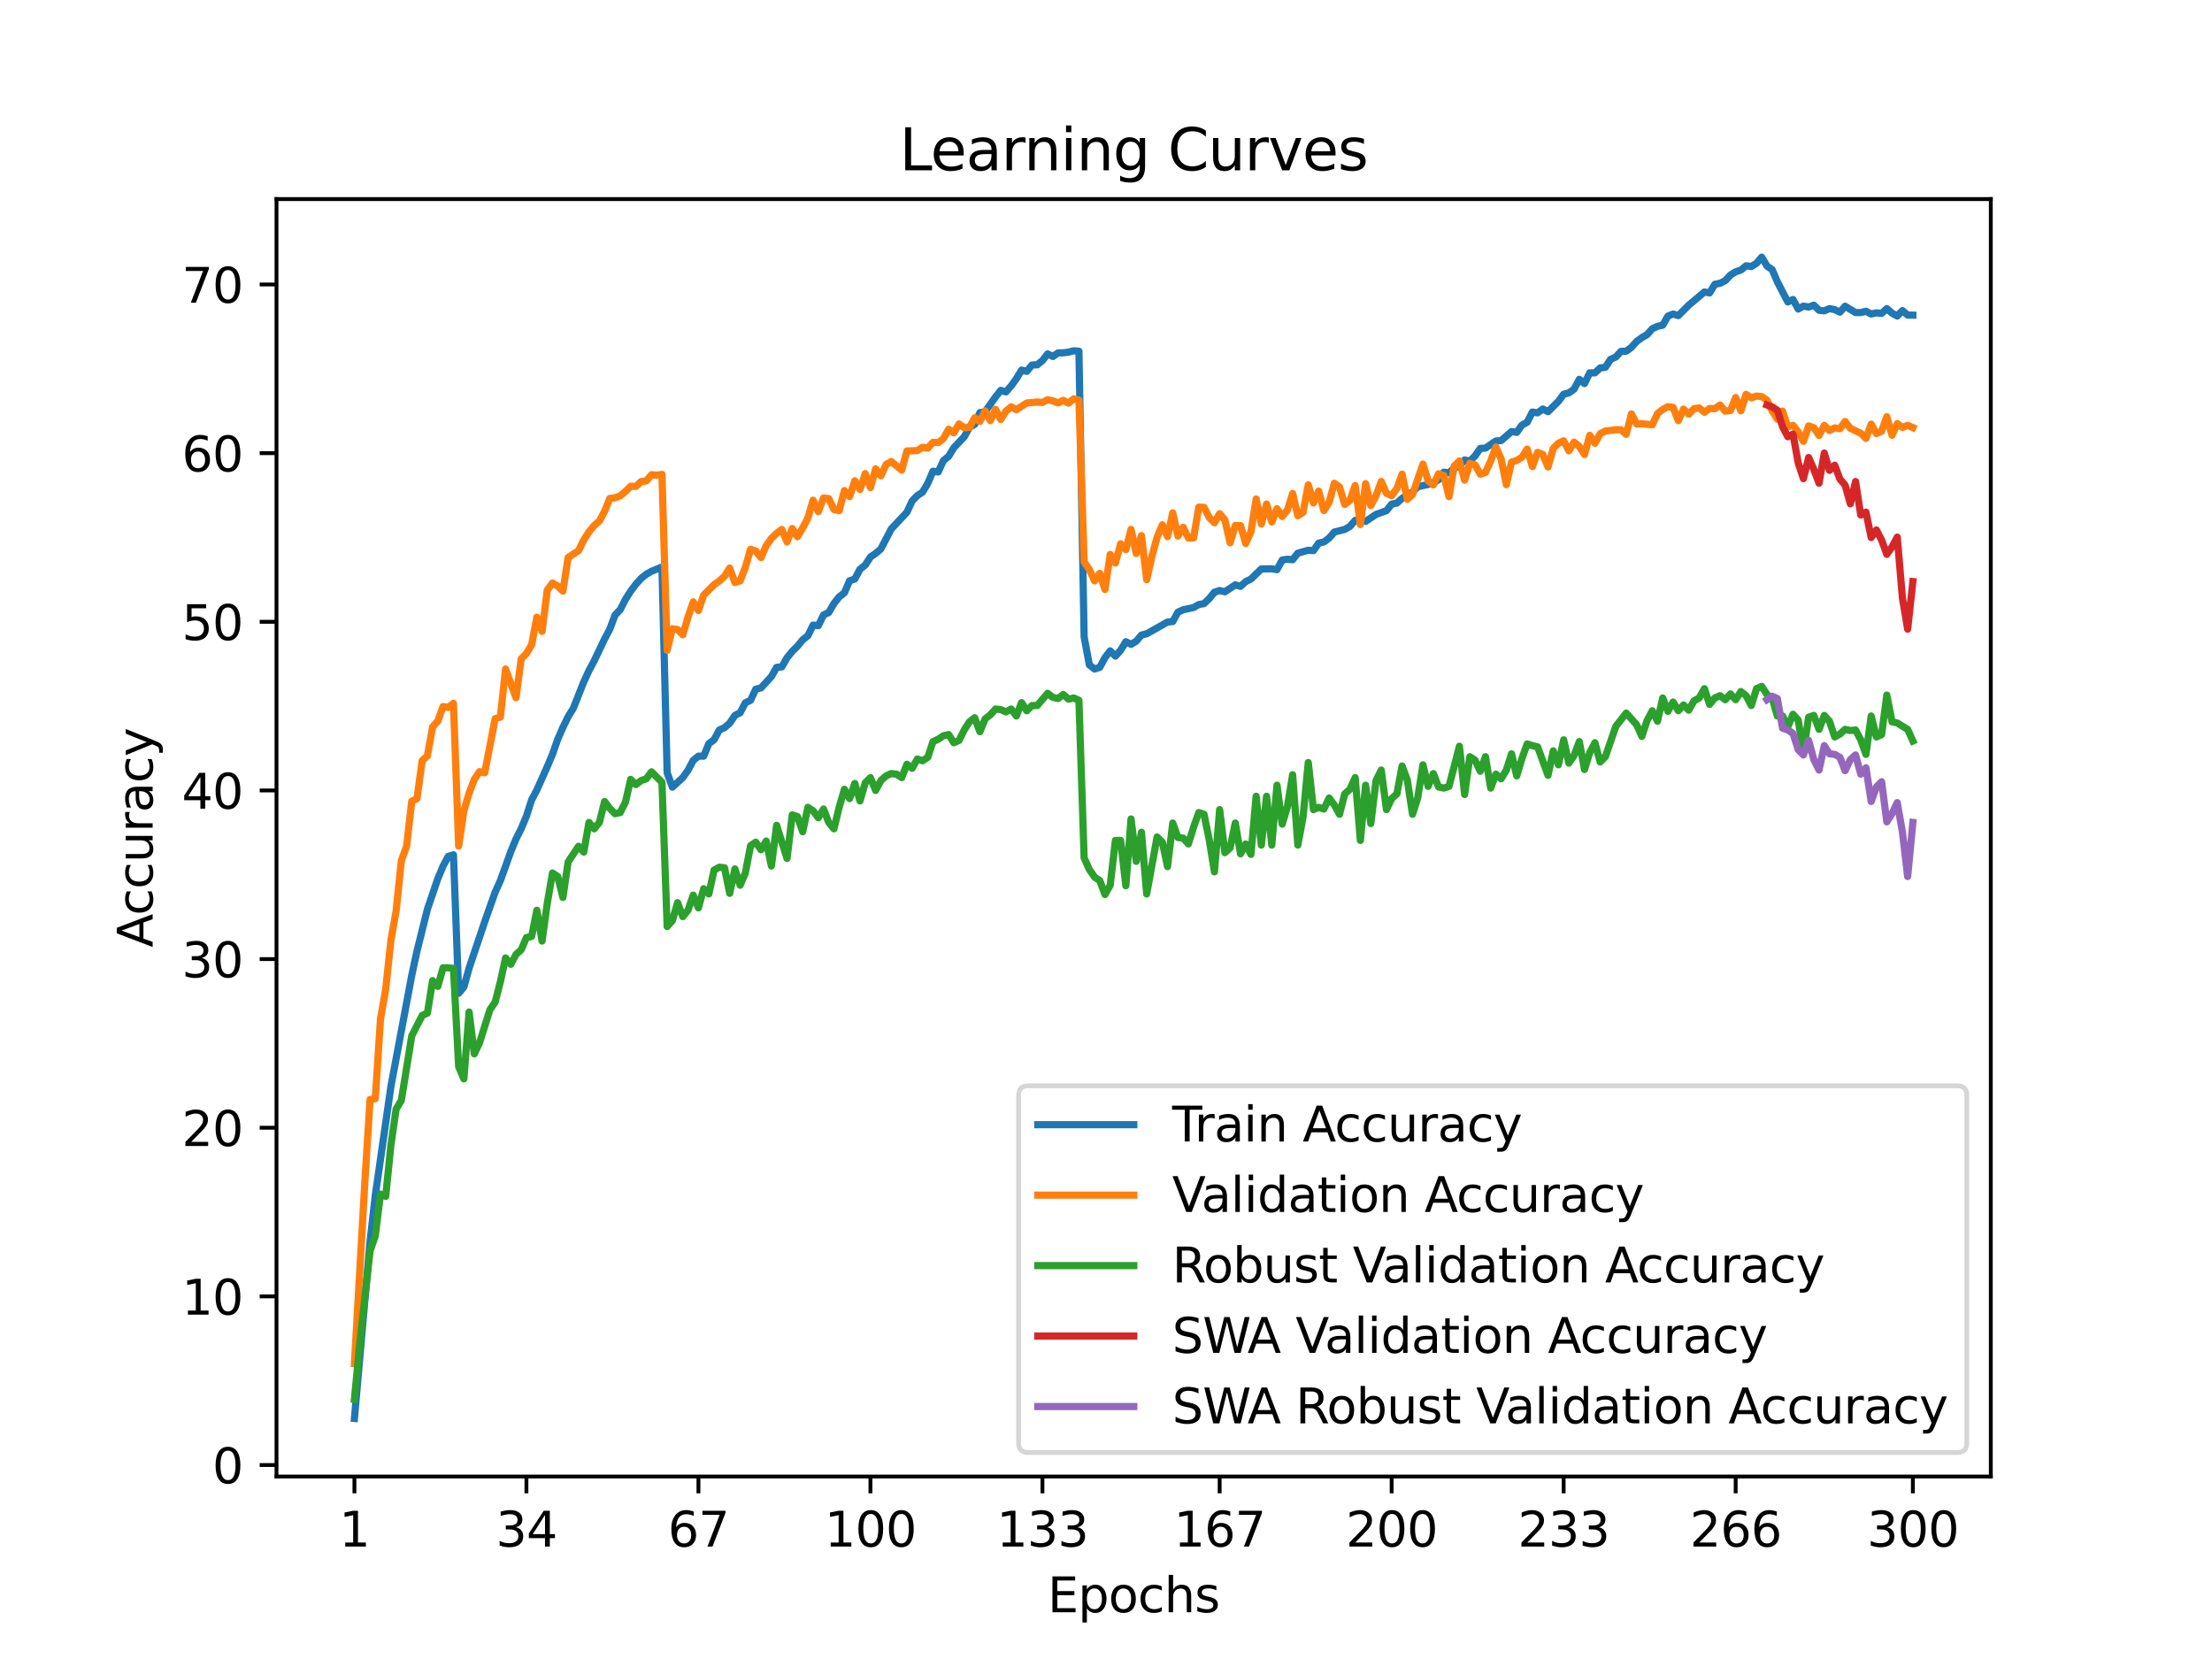 <?xml version="1.0" encoding="utf-8" standalone="no"?>
<!DOCTYPE svg PUBLIC "-//W3C//DTD SVG 1.1//EN"
  "http://www.w3.org/Graphics/SVG/1.1/DTD/svg11.dtd">
<svg xmlns:xlink="http://www.w3.org/1999/xlink" width="460.8pt" height="345.6pt" viewBox="0 0 460.8 345.6" xmlns="http://www.w3.org/2000/svg" version="1.1">
 <defs>
  <style type="text/css">*{stroke-linejoin: round; stroke-linecap: butt}</style>
 </defs>
 <g id="figure_1">
  <g id="patch_1">
   <path d="M 0 345.6 
L 460.8 345.6 
L 460.8 0 
L 0 0 
z
" style="fill: #ffffff"/>
  </g>
  <g id="axes_1">
   <g id="patch_2">
    <path d="M 57.6 307.584 
L 414.72 307.584 
L 414.72 41.472 
L 57.6 41.472 
z
" style="fill: #ffffff"/>
   </g>
   <g id="matplotlib.axis_1">
    <g id="xtick_1">
     <g id="line2d_1">
      <defs>
       <path id="m8db11bc9f6" d="M 0 0 
L 0 3.5 
" style="stroke: #000000; stroke-width: 0.8"/>
      </defs>
      <g>
       <use xlink:href="#m8db11bc9f6" x="73.833" y="307.584" style="stroke: #000000; stroke-width: 0.8"/>
      </g>
     </g>
     <g id="text_1">
      <!-- 1 -->
      <g transform="translate(70.651 322.182) scale(0.1 -0.1)">
       <defs>
        <path id="DejaVuSans-31" d="M 794 531 
L 1825 531 
L 1825 4091 
L 703 3866 
L 703 4441 
L 1819 4666 
L 2450 4666 
L 2450 531 
L 3481 531 
L 3481 0 
L 794 0 
L 794 531 
z
" transform="scale(0.016)"/>
       </defs>
       <use xlink:href="#DejaVuSans-31"/>
      </g>
     </g>
    </g>
    <g id="xtick_2">
     <g id="line2d_2">
      <g>
       <use xlink:href="#m8db11bc9f6" x="109.664" y="307.584" style="stroke: #000000; stroke-width: 0.8"/>
      </g>
     </g>
     <g id="text_2">
      <!-- 34 -->
      <g transform="translate(103.302 322.182) scale(0.1 -0.1)">
       <defs>
        <path id="DejaVuSans-33" d="M 2597 2516 
Q 3050 2419 3304 2112 
Q 3559 1806 3559 1356 
Q 3559 666 3084 287 
Q 2609 -91 1734 -91 
Q 1441 -91 1130 -33 
Q 819 25 488 141 
L 488 750 
Q 750 597 1062 519 
Q 1375 441 1716 441 
Q 2309 441 2620 675 
Q 2931 909 2931 1356 
Q 2931 1769 2642 2001 
Q 2353 2234 1838 2234 
L 1294 2234 
L 1294 2753 
L 1863 2753 
Q 2328 2753 2575 2939 
Q 2822 3125 2822 3475 
Q 2822 3834 2567 4026 
Q 2313 4219 1838 4219 
Q 1578 4219 1281 4162 
Q 984 4106 628 3988 
L 628 4550 
Q 988 4650 1302 4700 
Q 1616 4750 1894 4750 
Q 2613 4750 3031 4423 
Q 3450 4097 3450 3541 
Q 3450 3153 3228 2886 
Q 3006 2619 2597 2516 
z
" transform="scale(0.016)"/>
        <path id="DejaVuSans-34" d="M 2419 4116 
L 825 1625 
L 2419 1625 
L 2419 4116 
z
M 2253 4666 
L 3047 4666 
L 3047 1625 
L 3713 1625 
L 3713 1100 
L 3047 1100 
L 3047 0 
L 2419 0 
L 2419 1100 
L 313 1100 
L 313 1709 
L 2253 4666 
z
" transform="scale(0.016)"/>
       </defs>
       <use xlink:href="#DejaVuSans-33"/>
       <use xlink:href="#DejaVuSans-34" x="63.623"/>
      </g>
     </g>
    </g>
    <g id="xtick_3">
     <g id="line2d_3">
      <g>
       <use xlink:href="#m8db11bc9f6" x="145.496" y="307.584" style="stroke: #000000; stroke-width: 0.8"/>
      </g>
     </g>
     <g id="text_3">
      <!-- 67 -->
      <g transform="translate(139.133 322.182) scale(0.1 -0.1)">
       <defs>
        <path id="DejaVuSans-36" d="M 2113 2584 
Q 1688 2584 1439 2293 
Q 1191 2003 1191 1497 
Q 1191 994 1439 701 
Q 1688 409 2113 409 
Q 2538 409 2786 701 
Q 3034 994 3034 1497 
Q 3034 2003 2786 2293 
Q 2538 2584 2113 2584 
z
M 3366 4563 
L 3366 3988 
Q 3128 4100 2886 4159 
Q 2644 4219 2406 4219 
Q 1781 4219 1451 3797 
Q 1122 3375 1075 2522 
Q 1259 2794 1537 2939 
Q 1816 3084 2150 3084 
Q 2853 3084 3261 2657 
Q 3669 2231 3669 1497 
Q 3669 778 3244 343 
Q 2819 -91 2113 -91 
Q 1303 -91 875 529 
Q 447 1150 447 2328 
Q 447 3434 972 4092 
Q 1497 4750 2381 4750 
Q 2619 4750 2861 4703 
Q 3103 4656 3366 4563 
z
" transform="scale(0.016)"/>
        <path id="DejaVuSans-37" d="M 525 4666 
L 3525 4666 
L 3525 4397 
L 1831 0 
L 1172 0 
L 2766 4134 
L 525 4134 
L 525 4666 
z
" transform="scale(0.016)"/>
       </defs>
       <use xlink:href="#DejaVuSans-36"/>
       <use xlink:href="#DejaVuSans-37" x="63.623"/>
      </g>
     </g>
    </g>
    <g id="xtick_4">
     <g id="line2d_4">
      <g>
       <use xlink:href="#m8db11bc9f6" x="181.327" y="307.584" style="stroke: #000000; stroke-width: 0.8"/>
      </g>
     </g>
     <g id="text_4">
      <!-- 100 -->
      <g transform="translate(171.783 322.182) scale(0.1 -0.1)">
       <defs>
        <path id="DejaVuSans-30" d="M 2034 4250 
Q 1547 4250 1301 3770 
Q 1056 3291 1056 2328 
Q 1056 1369 1301 889 
Q 1547 409 2034 409 
Q 2525 409 2770 889 
Q 3016 1369 3016 2328 
Q 3016 3291 2770 3770 
Q 2525 4250 2034 4250 
z
M 2034 4750 
Q 2819 4750 3233 4129 
Q 3647 3509 3647 2328 
Q 3647 1150 3233 529 
Q 2819 -91 2034 -91 
Q 1250 -91 836 529 
Q 422 1150 422 2328 
Q 422 3509 836 4129 
Q 1250 4750 2034 4750 
z
" transform="scale(0.016)"/>
       </defs>
       <use xlink:href="#DejaVuSans-31"/>
       <use xlink:href="#DejaVuSans-30" x="63.623"/>
       <use xlink:href="#DejaVuSans-30" x="127.246"/>
      </g>
     </g>
    </g>
    <g id="xtick_5">
     <g id="line2d_5">
      <g>
       <use xlink:href="#m8db11bc9f6" x="217.158" y="307.584" style="stroke: #000000; stroke-width: 0.8"/>
      </g>
     </g>
     <g id="text_5">
      <!-- 133 -->
      <g transform="translate(207.615 322.182) scale(0.1 -0.1)">
       <use xlink:href="#DejaVuSans-31"/>
       <use xlink:href="#DejaVuSans-33" x="63.623"/>
       <use xlink:href="#DejaVuSans-33" x="127.246"/>
      </g>
     </g>
    </g>
    <g id="xtick_6">
     <g id="line2d_6">
      <g>
       <use xlink:href="#m8db11bc9f6" x="254.076" y="307.584" style="stroke: #000000; stroke-width: 0.8"/>
      </g>
     </g>
     <g id="text_6">
      <!-- 167 -->
      <g transform="translate(244.532 322.182) scale(0.1 -0.1)">
       <use xlink:href="#DejaVuSans-31"/>
       <use xlink:href="#DejaVuSans-36" x="63.623"/>
       <use xlink:href="#DejaVuSans-37" x="127.246"/>
      </g>
     </g>
    </g>
    <g id="xtick_7">
     <g id="line2d_7">
      <g>
       <use xlink:href="#m8db11bc9f6" x="289.907" y="307.584" style="stroke: #000000; stroke-width: 0.8"/>
      </g>
     </g>
     <g id="text_7">
      <!-- 200 -->
      <g transform="translate(280.363 322.182) scale(0.1 -0.1)">
       <defs>
        <path id="DejaVuSans-32" d="M 1228 531 
L 3431 531 
L 3431 0 
L 469 0 
L 469 531 
Q 828 903 1448 1529 
Q 2069 2156 2228 2338 
Q 2531 2678 2651 2914 
Q 2772 3150 2772 3378 
Q 2772 3750 2511 3984 
Q 2250 4219 1831 4219 
Q 1534 4219 1204 4116 
Q 875 4013 500 3803 
L 500 4441 
Q 881 4594 1212 4672 
Q 1544 4750 1819 4750 
Q 2544 4750 2975 4387 
Q 3406 4025 3406 3419 
Q 3406 3131 3298 2873 
Q 3191 2616 2906 2266 
Q 2828 2175 2409 1742 
Q 1991 1309 1228 531 
z
" transform="scale(0.016)"/>
       </defs>
       <use xlink:href="#DejaVuSans-32"/>
       <use xlink:href="#DejaVuSans-30" x="63.623"/>
       <use xlink:href="#DejaVuSans-30" x="127.246"/>
      </g>
     </g>
    </g>
    <g id="xtick_8">
     <g id="line2d_8">
      <g>
       <use xlink:href="#m8db11bc9f6" x="325.739" y="307.584" style="stroke: #000000; stroke-width: 0.8"/>
      </g>
     </g>
     <g id="text_8">
      <!-- 233 -->
      <g transform="translate(316.195 322.182) scale(0.1 -0.1)">
       <use xlink:href="#DejaVuSans-32"/>
       <use xlink:href="#DejaVuSans-33" x="63.623"/>
       <use xlink:href="#DejaVuSans-33" x="127.246"/>
      </g>
     </g>
    </g>
    <g id="xtick_9">
     <g id="line2d_9">
      <g>
       <use xlink:href="#m8db11bc9f6" x="361.57" y="307.584" style="stroke: #000000; stroke-width: 0.8"/>
      </g>
     </g>
     <g id="text_9">
      <!-- 266 -->
      <g transform="translate(352.026 322.182) scale(0.1 -0.1)">
       <use xlink:href="#DejaVuSans-32"/>
       <use xlink:href="#DejaVuSans-36" x="63.623"/>
       <use xlink:href="#DejaVuSans-36" x="127.246"/>
      </g>
     </g>
    </g>
    <g id="xtick_10">
     <g id="line2d_10">
      <g>
       <use xlink:href="#m8db11bc9f6" x="398.487" y="307.584" style="stroke: #000000; stroke-width: 0.8"/>
      </g>
     </g>
     <g id="text_10">
      <!-- 300 -->
      <g transform="translate(388.944 322.182) scale(0.1 -0.1)">
       <use xlink:href="#DejaVuSans-33"/>
       <use xlink:href="#DejaVuSans-30" x="63.623"/>
       <use xlink:href="#DejaVuSans-30" x="127.246"/>
      </g>
     </g>
    </g>
    <g id="text_11">
     <!-- Epochs -->
     <g transform="translate(218.244 335.861) scale(0.1 -0.1)">
      <defs>
       <path id="DejaVuSans-45" d="M 628 4666 
L 3578 4666 
L 3578 4134 
L 1259 4134 
L 1259 2753 
L 3481 2753 
L 3481 2222 
L 1259 2222 
L 1259 531 
L 3634 531 
L 3634 0 
L 628 0 
L 628 4666 
z
" transform="scale(0.016)"/>
       <path id="DejaVuSans-70" d="M 1159 525 
L 1159 -1331 
L 581 -1331 
L 581 3500 
L 1159 3500 
L 1159 2969 
Q 1341 3281 1617 3432 
Q 1894 3584 2278 3584 
Q 2916 3584 3314 3078 
Q 3713 2572 3713 1747 
Q 3713 922 3314 415 
Q 2916 -91 2278 -91 
Q 1894 -91 1617 61 
Q 1341 213 1159 525 
z
M 3116 1747 
Q 3116 2381 2855 2742 
Q 2594 3103 2138 3103 
Q 1681 3103 1420 2742 
Q 1159 2381 1159 1747 
Q 1159 1113 1420 752 
Q 1681 391 2138 391 
Q 2594 391 2855 752 
Q 3116 1113 3116 1747 
z
" transform="scale(0.016)"/>
       <path id="DejaVuSans-6f" d="M 1959 3097 
Q 1497 3097 1228 2736 
Q 959 2375 959 1747 
Q 959 1119 1226 758 
Q 1494 397 1959 397 
Q 2419 397 2687 759 
Q 2956 1122 2956 1747 
Q 2956 2369 2687 2733 
Q 2419 3097 1959 3097 
z
M 1959 3584 
Q 2709 3584 3137 3096 
Q 3566 2609 3566 1747 
Q 3566 888 3137 398 
Q 2709 -91 1959 -91 
Q 1206 -91 779 398 
Q 353 888 353 1747 
Q 353 2609 779 3096 
Q 1206 3584 1959 3584 
z
" transform="scale(0.016)"/>
       <path id="DejaVuSans-63" d="M 3122 3366 
L 3122 2828 
Q 2878 2963 2633 3030 
Q 2388 3097 2138 3097 
Q 1578 3097 1268 2742 
Q 959 2388 959 1747 
Q 959 1106 1268 751 
Q 1578 397 2138 397 
Q 2388 397 2633 464 
Q 2878 531 3122 666 
L 3122 134 
Q 2881 22 2623 -34 
Q 2366 -91 2075 -91 
Q 1284 -91 818 406 
Q 353 903 353 1747 
Q 353 2603 823 3093 
Q 1294 3584 2113 3584 
Q 2378 3584 2631 3529 
Q 2884 3475 3122 3366 
z
" transform="scale(0.016)"/>
       <path id="DejaVuSans-68" d="M 3513 2113 
L 3513 0 
L 2938 0 
L 2938 2094 
Q 2938 2591 2744 2837 
Q 2550 3084 2163 3084 
Q 1697 3084 1428 2787 
Q 1159 2491 1159 1978 
L 1159 0 
L 581 0 
L 581 4863 
L 1159 4863 
L 1159 2956 
Q 1366 3272 1645 3428 
Q 1925 3584 2291 3584 
Q 2894 3584 3203 3211 
Q 3513 2838 3513 2113 
z
" transform="scale(0.016)"/>
       <path id="DejaVuSans-73" d="M 2834 3397 
L 2834 2853 
Q 2591 2978 2328 3040 
Q 2066 3103 1784 3103 
Q 1356 3103 1142 2972 
Q 928 2841 928 2578 
Q 928 2378 1081 2264 
Q 1234 2150 1697 2047 
L 1894 2003 
Q 2506 1872 2764 1633 
Q 3022 1394 3022 966 
Q 3022 478 2636 193 
Q 2250 -91 1575 -91 
Q 1294 -91 989 -36 
Q 684 19 347 128 
L 347 722 
Q 666 556 975 473 
Q 1284 391 1588 391 
Q 1994 391 2212 530 
Q 2431 669 2431 922 
Q 2431 1156 2273 1281 
Q 2116 1406 1581 1522 
L 1381 1569 
Q 847 1681 609 1914 
Q 372 2147 372 2553 
Q 372 3047 722 3315 
Q 1072 3584 1716 3584 
Q 2034 3584 2315 3537 
Q 2597 3491 2834 3397 
z
" transform="scale(0.016)"/>
      </defs>
      <use xlink:href="#DejaVuSans-45"/>
      <use xlink:href="#DejaVuSans-70" x="63.184"/>
      <use xlink:href="#DejaVuSans-6f" x="126.66"/>
      <use xlink:href="#DejaVuSans-63" x="187.842"/>
      <use xlink:href="#DejaVuSans-68" x="242.822"/>
      <use xlink:href="#DejaVuSans-73" x="306.201"/>
     </g>
    </g>
   </g>
   <g id="matplotlib.axis_2">
    <g id="ytick_1">
     <g id="line2d_11">
      <defs>
       <path id="m548c4872d0" d="M 0 0 
L -3.5 0 
" style="stroke: #000000; stroke-width: 0.8"/>
      </defs>
      <g>
       <use xlink:href="#m548c4872d0" x="57.6" y="305.193" style="stroke: #000000; stroke-width: 0.8"/>
      </g>
     </g>
     <g id="text_12">
      <!-- 0 -->
      <g transform="translate(44.237 308.993) scale(0.1 -0.1)">
       <use xlink:href="#DejaVuSans-30"/>
      </g>
     </g>
    </g>
    <g id="ytick_2">
     <g id="line2d_12">
      <g>
       <use xlink:href="#m548c4872d0" x="57.6" y="270.061" style="stroke: #000000; stroke-width: 0.8"/>
      </g>
     </g>
     <g id="text_13">
      <!-- 10 -->
      <g transform="translate(37.875 273.86) scale(0.1 -0.1)">
       <use xlink:href="#DejaVuSans-31"/>
       <use xlink:href="#DejaVuSans-30" x="63.623"/>
      </g>
     </g>
    </g>
    <g id="ytick_3">
     <g id="line2d_13">
      <g>
       <use xlink:href="#m548c4872d0" x="57.6" y="234.928" style="stroke: #000000; stroke-width: 0.8"/>
      </g>
     </g>
     <g id="text_14">
      <!-- 20 -->
      <g transform="translate(37.875 238.727) scale(0.1 -0.1)">
       <use xlink:href="#DejaVuSans-32"/>
       <use xlink:href="#DejaVuSans-30" x="63.623"/>
      </g>
     </g>
    </g>
    <g id="ytick_4">
     <g id="line2d_14">
      <g>
       <use xlink:href="#m548c4872d0" x="57.6" y="199.795" style="stroke: #000000; stroke-width: 0.8"/>
      </g>
     </g>
     <g id="text_15">
      <!-- 30 -->
      <g transform="translate(37.875 203.594) scale(0.1 -0.1)">
       <use xlink:href="#DejaVuSans-33"/>
       <use xlink:href="#DejaVuSans-30" x="63.623"/>
      </g>
     </g>
    </g>
    <g id="ytick_5">
     <g id="line2d_15">
      <g>
       <use xlink:href="#m548c4872d0" x="57.6" y="164.662" style="stroke: #000000; stroke-width: 0.8"/>
      </g>
     </g>
     <g id="text_16">
      <!-- 40 -->
      <g transform="translate(37.875 168.461) scale(0.1 -0.1)">
       <use xlink:href="#DejaVuSans-34"/>
       <use xlink:href="#DejaVuSans-30" x="63.623"/>
      </g>
     </g>
    </g>
    <g id="ytick_6">
     <g id="line2d_16">
      <g>
       <use xlink:href="#m548c4872d0" x="57.6" y="129.529" style="stroke: #000000; stroke-width: 0.8"/>
      </g>
     </g>
     <g id="text_17">
      <!-- 50 -->
      <g transform="translate(37.875 133.329) scale(0.1 -0.1)">
       <defs>
        <path id="DejaVuSans-35" d="M 691 4666 
L 3169 4666 
L 3169 4134 
L 1269 4134 
L 1269 2991 
Q 1406 3038 1543 3061 
Q 1681 3084 1819 3084 
Q 2600 3084 3056 2656 
Q 3513 2228 3513 1497 
Q 3513 744 3044 326 
Q 2575 -91 1722 -91 
Q 1428 -91 1123 -41 
Q 819 9 494 109 
L 494 744 
Q 775 591 1075 516 
Q 1375 441 1709 441 
Q 2250 441 2565 725 
Q 2881 1009 2881 1497 
Q 2881 1984 2565 2268 
Q 2250 2553 1709 2553 
Q 1456 2553 1204 2497 
Q 953 2441 691 2322 
L 691 4666 
z
" transform="scale(0.016)"/>
       </defs>
       <use xlink:href="#DejaVuSans-35"/>
       <use xlink:href="#DejaVuSans-30" x="63.623"/>
      </g>
     </g>
    </g>
    <g id="ytick_7">
     <g id="line2d_17">
      <g>
       <use xlink:href="#m548c4872d0" x="57.6" y="94.397" style="stroke: #000000; stroke-width: 0.8"/>
      </g>
     </g>
     <g id="text_18">
      <!-- 60 -->
      <g transform="translate(37.875 98.196) scale(0.1 -0.1)">
       <use xlink:href="#DejaVuSans-36"/>
       <use xlink:href="#DejaVuSans-30" x="63.623"/>
      </g>
     </g>
    </g>
    <g id="ytick_8">
     <g id="line2d_18">
      <g>
       <use xlink:href="#m548c4872d0" x="57.6" y="59.264" style="stroke: #000000; stroke-width: 0.8"/>
      </g>
     </g>
     <g id="text_19">
      <!-- 70 -->
      <g transform="translate(37.875 63.063) scale(0.1 -0.1)">
       <use xlink:href="#DejaVuSans-37"/>
       <use xlink:href="#DejaVuSans-30" x="63.623"/>
      </g>
     </g>
    </g>
    <g id="text_20">
     <!-- Accuracy -->
     <g transform="translate(31.795 197.356) rotate(-90) scale(0.1 -0.1)">
      <defs>
       <path id="DejaVuSans-41" d="M 2188 4044 
L 1331 1722 
L 3047 1722 
L 2188 4044 
z
M 1831 4666 
L 2547 4666 
L 4325 0 
L 3669 0 
L 3244 1197 
L 1141 1197 
L 716 0 
L 50 0 
L 1831 4666 
z
" transform="scale(0.016)"/>
       <path id="DejaVuSans-75" d="M 544 1381 
L 544 3500 
L 1119 3500 
L 1119 1403 
Q 1119 906 1312 657 
Q 1506 409 1894 409 
Q 2359 409 2629 706 
Q 2900 1003 2900 1516 
L 2900 3500 
L 3475 3500 
L 3475 0 
L 2900 0 
L 2900 538 
Q 2691 219 2414 64 
Q 2138 -91 1772 -91 
Q 1169 -91 856 284 
Q 544 659 544 1381 
z
M 1991 3584 
L 1991 3584 
z
" transform="scale(0.016)"/>
       <path id="DejaVuSans-72" d="M 2631 2963 
Q 2534 3019 2420 3045 
Q 2306 3072 2169 3072 
Q 1681 3072 1420 2755 
Q 1159 2438 1159 1844 
L 1159 0 
L 581 0 
L 581 3500 
L 1159 3500 
L 1159 2956 
Q 1341 3275 1631 3429 
Q 1922 3584 2338 3584 
Q 2397 3584 2469 3576 
Q 2541 3569 2628 3553 
L 2631 2963 
z
" transform="scale(0.016)"/>
       <path id="DejaVuSans-61" d="M 2194 1759 
Q 1497 1759 1228 1600 
Q 959 1441 959 1056 
Q 959 750 1161 570 
Q 1363 391 1709 391 
Q 2188 391 2477 730 
Q 2766 1069 2766 1631 
L 2766 1759 
L 2194 1759 
z
M 3341 1997 
L 3341 0 
L 2766 0 
L 2766 531 
Q 2569 213 2275 61 
Q 1981 -91 1556 -91 
Q 1019 -91 701 211 
Q 384 513 384 1019 
Q 384 1609 779 1909 
Q 1175 2209 1959 2209 
L 2766 2209 
L 2766 2266 
Q 2766 2663 2505 2880 
Q 2244 3097 1772 3097 
Q 1472 3097 1187 3025 
Q 903 2953 641 2809 
L 641 3341 
Q 956 3463 1253 3523 
Q 1550 3584 1831 3584 
Q 2591 3584 2966 3190 
Q 3341 2797 3341 1997 
z
" transform="scale(0.016)"/>
       <path id="DejaVuSans-79" d="M 2059 -325 
Q 1816 -950 1584 -1140 
Q 1353 -1331 966 -1331 
L 506 -1331 
L 506 -850 
L 844 -850 
Q 1081 -850 1212 -737 
Q 1344 -625 1503 -206 
L 1606 56 
L 191 3500 
L 800 3500 
L 1894 763 
L 2988 3500 
L 3597 3500 
L 2059 -325 
z
" transform="scale(0.016)"/>
      </defs>
      <use xlink:href="#DejaVuSans-41"/>
      <use xlink:href="#DejaVuSans-63" x="66.658"/>
      <use xlink:href="#DejaVuSans-63" x="121.639"/>
      <use xlink:href="#DejaVuSans-75" x="176.619"/>
      <use xlink:href="#DejaVuSans-72" x="239.998"/>
      <use xlink:href="#DejaVuSans-61" x="281.111"/>
      <use xlink:href="#DejaVuSans-63" x="342.391"/>
      <use xlink:href="#DejaVuSans-79" x="397.371"/>
     </g>
    </g>
   </g>
   <g id="line2d_19">
    <path d="M 73.833 295.488 
L 77.09 258.599 
L 78.176 249.073 
L 81.433 226.342 
L 85.777 203.181 
L 86.862 198.139 
L 89.034 189.426 
L 91.206 183.032 
L 92.291 180.433 
L 93.377 178.39 
L 94.463 178.074 
L 95.549 206.923 
L 96.635 205.605 
L 97.72 201.683 
L 100.978 191.996 
L 103.149 185.856 
L 104.235 183.454 
L 106.407 177.415 
L 107.493 174.767 
L 108.578 172.615 
L 109.664 170.02 
L 110.75 166.625 
L 111.836 164.57 
L 114.007 159.704 
L 115.093 157.126 
L 116.179 154.03 
L 117.265 151.527 
L 118.351 149.305 
L 119.436 147.544 
L 121.608 142.054 
L 122.694 139.692 
L 123.78 137.658 
L 125.951 133.1 
L 127.037 131.049 
L 128.123 128.137 
L 129.209 126.996 
L 130.294 124.857 
L 131.38 123.148 
L 132.466 121.699 
L 133.552 120.496 
L 134.638 119.631 
L 135.723 119.007 
L 137.895 118.12 
L 138.981 160.978 
L 140.067 163.977 
L 142.238 161.988 
L 143.324 160.464 
L 144.41 158.404 
L 145.496 157.522 
L 146.581 157.526 
L 147.667 154.913 
L 148.753 154.105 
L 149.839 152.085 
L 150.925 151.584 
L 152.01 150.64 
L 153.096 149.037 
L 154.182 148.475 
L 155.268 146.406 
L 156.354 145.888 
L 157.439 143.574 
L 158.525 143.302 
L 160.697 140.934 
L 161.783 139.015 
L 162.868 138.932 
L 163.954 137.017 
L 165.04 135.691 
L 166.126 134.611 
L 167.212 133.276 
L 168.297 132.432 
L 169.383 130.223 
L 170.469 130.333 
L 171.555 128.111 
L 172.641 127.593 
L 173.726 125.722 
L 174.812 124.343 
L 175.898 123.495 
L 176.984 120.988 
L 178.07 120.619 
L 179.155 118.577 
L 180.241 117.712 
L 181.327 116.034 
L 182.413 115.283 
L 183.499 114.352 
L 185.67 110.184 
L 188.928 106.706 
L 190.013 104.357 
L 191.099 103.237 
L 192.185 102.521 
L 193.271 100.694 
L 194.357 98.16 
L 195.442 98.318 
L 196.528 95.964 
L 197.614 95.06 
L 198.7 93.277 
L 200.871 90.98 
L 201.957 89.008 
L 203.043 88.407 
L 204.129 85.952 
L 205.215 85.785 
L 207.386 82.693 
L 208.472 81.323 
L 209.558 81.643 
L 210.644 80.387 
L 211.729 78.899 
L 212.815 77.094 
L 213.901 77.362 
L 214.987 76.035 
L 216.073 75.996 
L 217.158 75.118 
L 218.244 73.725 
L 219.33 74.266 
L 220.416 73.515 
L 221.502 73.497 
L 222.587 73.357 
L 223.673 73.075 
L 224.759 73.163 
L 225.845 132.674 
L 226.931 138.502 
L 228.016 139.371 
L 229.102 139.024 
L 230.188 137 
L 231.274 135.581 
L 232.36 136.683 
L 233.445 135.471 
L 234.531 133.68 
L 235.617 134.228 
L 236.703 133.574 
L 237.789 132.296 
L 238.875 132.028 
L 243.218 129.582 
L 244.304 129.481 
L 245.389 127.523 
L 246.475 127.026 
L 248.647 126.561 
L 249.733 125.942 
L 250.818 125.744 
L 251.904 124.699 
L 252.99 123.372 
L 254.076 123.012 
L 255.162 123.285 
L 257.333 121.84 
L 258.419 122.147 
L 259.505 121.163 
L 260.591 120.628 
L 262.762 118.52 
L 264.934 118.489 
L 266.02 118.673 
L 267.105 116.658 
L 268.191 116.5 
L 269.277 116.601 
L 270.363 115.235 
L 272.534 114.629 
L 273.62 114.703 
L 274.706 113.14 
L 275.792 112.898 
L 276.878 112.09 
L 277.963 110.839 
L 280.135 110.285 
L 281.221 109.657 
L 282.307 108.41 
L 283.392 108.375 
L 284.478 108.621 
L 286.65 107.163 
L 288.821 106.381 
L 289.907 105.02 
L 290.993 104.796 
L 292.079 103.817 
L 293.165 103.079 
L 294.25 102.508 
L 295.336 101.401 
L 297.508 100.918 
L 298.594 100.567 
L 299.679 99.939 
L 300.765 98.375 
L 301.851 98.507 
L 302.937 97.48 
L 304.023 97.141 
L 305.108 95.82 
L 306.194 96.07 
L 307.28 94.972 
L 308.366 93.417 
L 309.452 93.343 
L 311.623 91.867 
L 312.709 91.779 
L 314.881 89.9 
L 315.966 90.071 
L 317.052 88.551 
L 318.138 87.954 
L 319.224 85.837 
L 320.31 86.004 
L 321.395 85.201 
L 322.481 85.754 
L 324.653 83.593 
L 325.739 82.118 
L 326.824 81.85 
L 327.91 81.059 
L 328.996 79.026 
L 330.082 79.9 
L 331.168 77.669 
L 332.253 77.678 
L 333.339 76.646 
L 334.425 76.518 
L 335.511 74.858 
L 336.597 74.371 
L 337.682 73.194 
L 338.768 73.159 
L 339.854 72.364 
L 340.94 71.13 
L 342.026 70.34 
L 343.111 69.712 
L 344.197 68.486 
L 345.283 67.977 
L 346.369 67.748 
L 347.455 65.86 
L 348.54 65.412 
L 349.626 65.746 
L 351.798 63.568 
L 355.055 60.832 
L 356.141 61.021 
L 357.227 59.224 
L 358.313 59.014 
L 359.398 58.46 
L 360.484 57.301 
L 361.57 56.62 
L 362.656 56.26 
L 363.742 55.373 
L 364.827 55.531 
L 365.913 54.846 
L 366.999 53.568 
L 368.085 55.417 
L 369.171 56.159 
L 370.256 58.706 
L 372.428 62.896 
L 373.514 62.391 
L 374.6 64.38 
L 375.685 63.77 
L 376.771 63.963 
L 377.857 63.576 
L 378.943 64.639 
L 380.029 64.753 
L 381.114 64.284 
L 382.2 64.507 
L 383.286 65.03 
L 384.372 63.792 
L 386.543 65.114 
L 387.629 65.114 
L 388.715 64.841 
L 389.801 65.417 
L 390.887 65.171 
L 391.972 65.285 
L 393.058 64.284 
L 394.144 65.236 
L 395.23 65.834 
L 396.316 64.709 
L 397.401 65.636 
L 398.487 65.649 
L 398.487 65.649 
" clip-path="url(#pb44bfc888c)" style="fill: none; stroke: #1f77b4; stroke-width: 1.5; stroke-linecap: square"/>
   </g>
   <g id="line2d_20">
    <path d="M 73.833 284.061 
L 76.004 246.241 
L 77.09 229.043 
L 78.176 228.885 
L 79.262 212.285 
L 80.348 206.049 
L 81.433 195.895 
L 82.519 189.8 
L 83.605 179.278 
L 84.691 176.326 
L 85.777 166.911 
L 86.862 166.366 
L 87.948 158.461 
L 89.034 157.46 
L 90.12 151.417 
L 91.206 150.223 
L 92.291 147.184 
L 93.377 147.377 
L 94.463 146.516 
L 95.549 176.239 
L 96.635 168.913 
L 97.72 165.224 
L 98.806 162.361 
L 99.892 160.745 
L 100.978 160.991 
L 103.149 149.713 
L 104.235 149.38 
L 105.321 139.367 
L 107.493 145.357 
L 108.578 137.259 
L 109.664 136.152 
L 110.75 134.308 
L 111.836 128.563 
L 112.922 131.532 
L 114.007 122.925 
L 115.093 121.449 
L 116.179 122.081 
L 117.265 123.135 
L 118.351 116.144 
L 120.522 114.703 
L 121.608 112.49 
L 122.694 110.786 
L 123.78 109.486 
L 124.865 108.52 
L 125.951 106.5 
L 127.037 103.83 
L 128.123 103.689 
L 129.209 103.285 
L 130.294 102.372 
L 131.38 101.3 
L 132.466 101.335 
L 133.552 100.317 
L 134.638 100.194 
L 135.723 98.894 
L 136.809 98.999 
L 137.895 98.823 
L 138.981 135.484 
L 140.067 130.987 
L 141.152 131.146 
L 142.238 132.235 
L 143.324 128.546 
L 144.41 125.384 
L 145.496 127.193 
L 146.581 123.979 
L 148.753 121.8 
L 149.839 121.045 
L 150.925 120.044 
L 152.01 118.34 
L 153.096 121.344 
L 154.182 121.01 
L 155.268 118.182 
L 156.354 114.422 
L 157.439 114.774 
L 158.525 116.144 
L 159.611 113.685 
L 160.697 112.156 
L 161.783 111.102 
L 162.868 110.294 
L 163.954 112.894 
L 165.04 110.101 
L 166.126 111.805 
L 167.212 109.996 
L 168.297 107.905 
L 169.383 104.199 
L 170.469 106.588 
L 171.555 103.742 
L 172.641 103.865 
L 173.726 106.131 
L 174.812 106.395 
L 175.898 102.196 
L 176.984 103.461 
L 178.07 100.158 
L 179.155 101.968 
L 180.241 98.665 
L 181.327 101.564 
L 182.413 97.682 
L 183.499 99.122 
L 184.584 96.768 
L 185.67 96.136 
L 187.842 97.928 
L 188.928 93.94 
L 191.099 93.87 
L 192.185 93.167 
L 193.271 93.36 
L 194.357 92.148 
L 195.442 92.201 
L 196.528 91.375 
L 197.614 89.408 
L 198.7 90.163 
L 199.786 88.319 
L 200.871 89.109 
L 201.957 89.039 
L 203.043 87.036 
L 204.129 87.792 
L 205.215 85.596 
L 206.3 87.616 
L 207.386 85.28 
L 208.472 87.388 
L 209.558 85.649 
L 210.644 84.735 
L 211.729 85.35 
L 213.901 83.945 
L 216.073 83.751 
L 217.158 83.839 
L 218.244 83.277 
L 219.33 83.506 
L 220.416 83.927 
L 221.502 83.4 
L 222.587 83.98 
L 223.673 83.084 
L 224.759 83.365 
L 225.845 117.075 
L 226.931 118.638 
L 228.016 121.01 
L 229.102 119.446 
L 230.188 122.802 
L 231.274 115.494 
L 232.36 117.286 
L 233.445 113.281 
L 234.531 114.51 
L 235.617 110.277 
L 236.703 115.301 
L 237.789 111.577 
L 238.875 120.764 
L 239.96 115.898 
L 241.046 111.91 
L 242.132 109.328 
L 243.218 111.787 
L 244.304 106.834 
L 245.389 111.664 
L 246.475 109.838 
L 247.561 112.068 
L 248.647 112.051 
L 249.733 105.639 
L 250.818 105.692 
L 251.904 107.8 
L 252.99 108.907 
L 254.076 107.009 
L 255.162 108.309 
L 256.247 113.07 
L 257.333 109.469 
L 258.419 109.469 
L 259.505 113.228 
L 260.591 110.769 
L 261.676 103.953 
L 262.762 109.152 
L 263.848 104.989 
L 264.934 108.731 
L 266.02 105.973 
L 267.105 107.589 
L 268.191 106.272 
L 269.277 102.793 
L 270.363 107.431 
L 271.449 106.746 
L 272.534 101.002 
L 273.62 104.761 
L 274.706 102.302 
L 275.792 106.359 
L 276.878 104.638 
L 277.963 100.668 
L 279.049 101.458 
L 280.135 105.077 
L 281.221 104.251 
L 282.307 101.142 
L 283.392 109.275 
L 284.478 100.756 
L 285.564 105.323 
L 286.65 103.268 
L 287.736 100.299 
L 288.821 102.758 
L 289.907 103.25 
L 290.993 101.775 
L 292.079 98.771 
L 293.165 104.006 
L 294.25 103.022 
L 296.422 96.68 
L 297.508 100.176 
L 298.594 101.002 
L 299.679 98.7 
L 300.765 99.034 
L 301.851 103.461 
L 302.937 97.084 
L 304.023 96.03 
L 305.108 100.018 
L 306.194 96.522 
L 307.28 96.838 
L 308.366 98.771 
L 309.452 98.419 
L 310.537 96.03 
L 311.623 93.097 
L 312.709 95.609 
L 313.795 100.967 
L 314.881 96.259 
L 315.966 95.925 
L 317.052 95.24 
L 318.138 93.554 
L 319.224 97.19 
L 320.31 94.239 
L 321.395 94.678 
L 322.481 97.278 
L 323.567 93.431 
L 324.653 92.324 
L 325.739 91.832 
L 326.824 93.922 
L 327.91 92.113 
L 328.996 92.991 
L 330.082 94.678 
L 331.168 90.69 
L 332.253 92.341 
L 333.339 90.356 
L 334.425 89.794 
L 336.597 89.531 
L 337.682 89.531 
L 338.768 90.462 
L 339.854 86.228 
L 340.94 88.301 
L 342.026 88.266 
L 344.197 88.494 
L 345.283 86.158 
L 346.369 85.297 
L 347.455 84.718 
L 348.54 84.876 
L 349.626 87.634 
L 350.712 85.227 
L 351.798 86.281 
L 352.884 85.139 
L 353.969 84.981 
L 355.055 85.877 
L 356.141 85.087 
L 357.227 85.139 
L 358.313 84.366 
L 359.398 85.649 
L 360.484 85.526 
L 361.57 82.803 
L 362.656 85.578 
L 363.742 82.153 
L 364.827 82.873 
L 365.913 82.504 
L 366.999 82.627 
L 368.085 83.33 
L 369.171 85.596 
L 370.256 87.317 
L 371.342 85.649 
L 372.428 88.916 
L 373.514 88.6 
L 374.6 89.988 
L 375.685 91.937 
L 376.771 88.723 
L 377.857 89.109 
L 378.943 90.708 
L 380.029 88.617 
L 381.114 89.671 
L 382.2 89.144 
L 383.286 89.302 
L 384.372 87.809 
L 385.458 89.215 
L 387.629 90.251 
L 388.715 91.34 
L 389.801 88.354 
L 390.887 90.321 
L 391.972 89.812 
L 393.058 86.808 
L 394.144 90.673 
L 395.23 88.248 
L 396.316 89.039 
L 397.401 88.6 
L 398.487 89.074 
L 398.487 89.074 
" clip-path="url(#pb44bfc888c)" style="fill: none; stroke: #ff7f0e; stroke-width: 1.5; stroke-linecap: square"/>
   </g>
   <g id="line2d_21">
    <path d="M 73.833 291.504 
L 74.919 280.116 
L 77.09 260.611 
L 78.176 257.461 
L 79.262 248.739 
L 80.348 249.223 
L 81.433 238.562 
L 82.519 231.051 
L 83.605 229.234 
L 85.777 215.787 
L 87.948 211.546 
L 89.034 211.062 
L 90.12 204.278 
L 91.206 205.489 
L 92.291 201.612 
L 93.377 201.612 
L 94.463 201.733 
L 95.549 222.207 
L 96.635 224.751 
L 97.72 210.819 
L 98.806 219.542 
L 99.892 217.24 
L 102.064 210.335 
L 103.149 208.76 
L 104.235 204.52 
L 105.321 199.553 
L 106.407 200.885 
L 107.493 198.826 
L 108.578 197.857 
L 109.664 195.313 
L 110.75 195.07 
L 111.836 189.619 
L 112.922 196.039 
L 114.007 188.165 
L 115.093 181.865 
L 116.179 182.592 
L 117.265 186.953 
L 118.351 179.563 
L 120.522 176.292 
L 121.608 177.504 
L 122.694 171.325 
L 123.78 172.658 
L 124.865 171.325 
L 125.951 166.964 
L 127.037 168.418 
L 128.123 169.508 
L 129.209 169.266 
L 130.294 167.085 
L 131.38 162.36 
L 132.466 163.451 
L 133.552 162.603 
L 134.638 162.239 
L 135.723 160.786 
L 137.895 162.966 
L 138.981 193.011 
L 140.067 191.799 
L 141.152 188.044 
L 142.238 190.951 
L 143.324 189.619 
L 144.41 186.469 
L 145.496 189.134 
L 146.581 185.136 
L 147.667 186.227 
L 148.753 181.259 
L 149.839 180.654 
L 150.925 180.775 
L 152.01 186.105 
L 153.096 181.017 
L 154.182 184.409 
L 155.268 181.865 
L 156.354 176.171 
L 157.439 175.444 
L 158.525 177.019 
L 159.611 175.202 
L 160.697 180.411 
L 161.783 171.931 
L 163.954 178.837 
L 165.04 169.75 
L 166.126 170.114 
L 167.212 173.264 
L 168.297 168.176 
L 169.383 168.902 
L 170.469 170.356 
L 171.555 168.539 
L 172.641 171.325 
L 173.726 172.658 
L 174.812 168.176 
L 175.898 164.42 
L 176.984 166.358 
L 178.07 163.209 
L 179.155 166.843 
L 180.241 163.087 
L 181.327 161.997 
L 182.413 164.662 
L 183.499 162.603 
L 184.584 161.634 
L 185.67 161.149 
L 186.756 161.27 
L 187.842 161.997 
L 188.928 159.211 
L 190.013 160.059 
L 191.099 158.12 
L 192.185 158.484 
L 193.271 157.757 
L 194.357 154.486 
L 195.442 154.001 
L 196.528 153.274 
L 197.614 153.032 
L 198.7 154.728 
L 199.786 154.244 
L 200.871 152.063 
L 201.957 150.367 
L 203.043 149.519 
L 204.129 152.426 
L 205.215 149.761 
L 206.3 148.913 
L 207.386 147.702 
L 208.472 147.823 
L 209.558 148.307 
L 210.644 147.702 
L 211.729 149.155 
L 212.815 146.369 
L 213.901 148.065 
L 214.987 146.975 
L 216.073 146.975 
L 218.244 144.431 
L 219.33 145.279 
L 220.416 145.521 
L 221.502 144.673 
L 222.587 145.642 
L 223.673 145.4 
L 224.759 145.884 
L 225.845 178.715 
L 226.931 181.138 
L 228.016 182.713 
L 229.102 183.44 
L 230.188 186.348 
L 231.274 184.409 
L 232.36 175.081 
L 233.445 175.081 
L 234.531 184.53 
L 235.617 170.599 
L 236.703 179.442 
L 237.789 173.385 
L 238.875 186.227 
L 241.046 174.354 
L 242.132 175.444 
L 243.218 180.533 
L 244.304 171.447 
L 245.389 174.475 
L 246.475 174.596 
L 247.561 175.808 
L 248.647 172.295 
L 249.733 169.266 
L 250.818 169.629 
L 251.904 174.96 
L 252.99 181.623 
L 254.076 168.66 
L 255.162 177.625 
L 256.247 176.656 
L 257.333 171.447 
L 258.419 177.867 
L 259.505 175.808 
L 260.591 177.989 
L 261.676 165.874 
L 262.762 176.05 
L 263.848 165.874 
L 264.934 176.05 
L 266.02 163.572 
L 267.105 171.689 
L 268.191 168.054 
L 269.277 161.391 
L 270.363 176.05 
L 271.449 170.235 
L 272.534 158.847 
L 273.62 168.66 
L 274.706 168.176 
L 275.792 168.539 
L 276.878 166.237 
L 277.963 167.691 
L 279.049 169.629 
L 280.135 165.389 
L 281.221 164.42 
L 282.307 161.997 
L 283.392 175.081 
L 284.478 163.572 
L 285.564 171.568 
L 286.65 162.603 
L 287.736 160.422 
L 288.821 168.66 
L 289.907 166.358 
L 290.993 165.389 
L 292.079 159.574 
L 293.165 162.482 
L 294.25 169.629 
L 295.336 166.237 
L 296.422 159.332 
L 297.508 163.814 
L 298.594 161.149 
L 299.679 163.935 
L 300.765 164.178 
L 301.851 163.814 
L 304.023 155.455 
L 305.108 165.51 
L 306.194 157.636 
L 307.28 158.363 
L 308.366 160.664 
L 309.452 157.636 
L 310.537 164.178 
L 311.623 161.27 
L 312.709 162.239 
L 313.795 160.422 
L 314.881 157.03 
L 315.966 161.634 
L 317.052 157.999 
L 318.138 154.97 
L 319.224 155.334 
L 320.31 155.576 
L 322.481 161.512 
L 323.567 156.424 
L 324.653 159.332 
L 325.739 154.122 
L 326.824 158.968 
L 327.91 157.393 
L 328.996 154.486 
L 330.082 160.301 
L 331.168 156.788 
L 332.253 154.728 
L 333.339 158.726 
L 334.425 157.636 
L 336.597 151.336 
L 338.768 148.55 
L 340.94 150.973 
L 342.026 153.396 
L 343.111 150.125 
L 344.197 148.065 
L 345.283 150.246 
L 346.369 145.4 
L 347.455 148.186 
L 348.54 146.248 
L 349.626 148.065 
L 350.712 146.854 
L 351.798 147.944 
L 352.884 146.006 
L 353.969 145.4 
L 355.055 143.461 
L 356.141 146.732 
L 357.227 145.4 
L 358.313 144.915 
L 359.398 145.763 
L 360.484 144.552 
L 361.57 145.763 
L 362.656 144.067 
L 363.742 144.915 
L 364.827 146.975 
L 365.913 143.461 
L 366.999 142.977 
L 368.085 144.673 
L 369.171 145.4 
L 370.256 149.155 
L 371.342 149.155 
L 372.428 151.457 
L 373.514 148.792 
L 374.6 150.003 
L 375.685 156.667 
L 376.771 149.398 
L 377.857 149.034 
L 378.943 151.942 
L 380.029 149.034 
L 381.114 150.246 
L 382.2 153.517 
L 383.286 152.911 
L 384.372 151.942 
L 385.458 152.184 
L 386.543 152.063 
L 387.629 154.122 
L 388.715 157.151 
L 389.801 149.155 
L 390.887 153.517 
L 391.972 153.032 
L 393.058 144.794 
L 394.144 150.367 
L 395.23 150.609 
L 397.401 151.942 
L 398.487 154.365 
L 398.487 154.365 
" clip-path="url(#pb44bfc888c)" style="fill: none; stroke: #2ca02c; stroke-width: 1.5; stroke-linecap: square"/>
   </g>
   <g id="line2d_22">
    <path d="M 368.085 84.366 
L 369.171 84.77 
L 370.256 85.473 
L 371.342 88.898 
L 372.428 90.971 
L 373.514 90.444 
L 374.6 96.434 
L 375.685 99.719 
L 376.771 95.31 
L 377.857 97.787 
L 378.943 100.668 
L 380.029 94.379 
L 381.114 97.98 
L 382.2 96.909 
L 383.286 99.79 
L 384.372 101.072 
L 385.458 104.954 
L 386.543 100.317 
L 387.629 107.29 
L 388.715 106.693 
L 389.801 111.981 
L 390.887 110.4 
L 391.972 112.508 
L 393.058 115.476 
L 394.144 113.931 
L 395.23 111.893 
L 396.316 124.628 
L 397.401 131.058 
L 398.487 121.15 
L 398.487 121.15 
" clip-path="url(#pb44bfc888c)" style="fill: none; stroke: #d62728; stroke-width: 1.5; stroke-linecap: square"/>
   </g>
   <g id="line2d_23">
    <path d="M 368.085 145.763 
L 369.171 145.036 
L 370.256 145.521 
L 371.342 151.699 
L 372.428 152.063 
L 373.514 152.79 
L 374.6 156.182 
L 375.685 157.272 
L 376.771 154.244 
L 377.857 158.241 
L 378.943 160.422 
L 380.029 155.334 
L 381.114 157.03 
L 382.2 157.151 
L 383.286 157.757 
L 384.372 160.543 
L 385.458 158.241 
L 386.543 157.272 
L 387.629 161.27 
L 388.715 159.938 
L 389.801 166.964 
L 390.887 163.935 
L 391.972 162.845 
L 393.058 171.204 
L 394.144 169.508 
L 395.23 167.206 
L 396.316 173.385 
L 397.401 182.592 
L 398.487 171.325 
L 398.487 171.325 
" clip-path="url(#pb44bfc888c)" style="fill: none; stroke: #9467bd; stroke-width: 1.5; stroke-linecap: square"/>
   </g>
   <g id="patch_3">
    <path d="M 57.6 307.584 
L 57.6 41.472 
" style="fill: none; stroke: #000000; stroke-width: 0.8; stroke-linejoin: miter; stroke-linecap: square"/>
   </g>
   <g id="patch_4">
    <path d="M 414.72 307.584 
L 414.72 41.472 
" style="fill: none; stroke: #000000; stroke-width: 0.8; stroke-linejoin: miter; stroke-linecap: square"/>
   </g>
   <g id="patch_5">
    <path d="M 57.6 307.584 
L 414.72 307.584 
" style="fill: none; stroke: #000000; stroke-width: 0.8; stroke-linejoin: miter; stroke-linecap: square"/>
   </g>
   <g id="patch_6">
    <path d="M 57.6 41.472 
L 414.72 41.472 
" style="fill: none; stroke: #000000; stroke-width: 0.8; stroke-linejoin: miter; stroke-linecap: square"/>
   </g>
   <g id="text_21">
    <!-- Learning Curves -->
    <g transform="translate(187.376 35.472) scale(0.12 -0.12)">
     <defs>
      <path id="DejaVuSans-4c" d="M 628 4666 
L 1259 4666 
L 1259 531 
L 3531 531 
L 3531 0 
L 628 0 
L 628 4666 
z
" transform="scale(0.016)"/>
      <path id="DejaVuSans-65" d="M 3597 1894 
L 3597 1613 
L 953 1613 
Q 991 1019 1311 708 
Q 1631 397 2203 397 
Q 2534 397 2845 478 
Q 3156 559 3463 722 
L 3463 178 
Q 3153 47 2828 -22 
Q 2503 -91 2169 -91 
Q 1331 -91 842 396 
Q 353 884 353 1716 
Q 353 2575 817 3079 
Q 1281 3584 2069 3584 
Q 2775 3584 3186 3129 
Q 3597 2675 3597 1894 
z
M 3022 2063 
Q 3016 2534 2758 2815 
Q 2500 3097 2075 3097 
Q 1594 3097 1305 2825 
Q 1016 2553 972 2059 
L 3022 2063 
z
" transform="scale(0.016)"/>
      <path id="DejaVuSans-6e" d="M 3513 2113 
L 3513 0 
L 2938 0 
L 2938 2094 
Q 2938 2591 2744 2837 
Q 2550 3084 2163 3084 
Q 1697 3084 1428 2787 
Q 1159 2491 1159 1978 
L 1159 0 
L 581 0 
L 581 3500 
L 1159 3500 
L 1159 2956 
Q 1366 3272 1645 3428 
Q 1925 3584 2291 3584 
Q 2894 3584 3203 3211 
Q 3513 2838 3513 2113 
z
" transform="scale(0.016)"/>
      <path id="DejaVuSans-69" d="M 603 3500 
L 1178 3500 
L 1178 0 
L 603 0 
L 603 3500 
z
M 603 4863 
L 1178 4863 
L 1178 4134 
L 603 4134 
L 603 4863 
z
" transform="scale(0.016)"/>
      <path id="DejaVuSans-67" d="M 2906 1791 
Q 2906 2416 2648 2759 
Q 2391 3103 1925 3103 
Q 1463 3103 1205 2759 
Q 947 2416 947 1791 
Q 947 1169 1205 825 
Q 1463 481 1925 481 
Q 2391 481 2648 825 
Q 2906 1169 2906 1791 
z
M 3481 434 
Q 3481 -459 3084 -895 
Q 2688 -1331 1869 -1331 
Q 1566 -1331 1297 -1286 
Q 1028 -1241 775 -1147 
L 775 -588 
Q 1028 -725 1275 -790 
Q 1522 -856 1778 -856 
Q 2344 -856 2625 -561 
Q 2906 -266 2906 331 
L 2906 616 
Q 2728 306 2450 153 
Q 2172 0 1784 0 
Q 1141 0 747 490 
Q 353 981 353 1791 
Q 353 2603 747 3093 
Q 1141 3584 1784 3584 
Q 2172 3584 2450 3431 
Q 2728 3278 2906 2969 
L 2906 3500 
L 3481 3500 
L 3481 434 
z
" transform="scale(0.016)"/>
      <path id="DejaVuSans-20" transform="scale(0.016)"/>
      <path id="DejaVuSans-43" d="M 4122 4306 
L 4122 3641 
Q 3803 3938 3442 4084 
Q 3081 4231 2675 4231 
Q 1875 4231 1450 3742 
Q 1025 3253 1025 2328 
Q 1025 1406 1450 917 
Q 1875 428 2675 428 
Q 3081 428 3442 575 
Q 3803 722 4122 1019 
L 4122 359 
Q 3791 134 3420 21 
Q 3050 -91 2638 -91 
Q 1578 -91 968 557 
Q 359 1206 359 2328 
Q 359 3453 968 4101 
Q 1578 4750 2638 4750 
Q 3056 4750 3426 4639 
Q 3797 4528 4122 4306 
z
" transform="scale(0.016)"/>
      <path id="DejaVuSans-76" d="M 191 3500 
L 800 3500 
L 1894 563 
L 2988 3500 
L 3597 3500 
L 2284 0 
L 1503 0 
L 191 3500 
z
" transform="scale(0.016)"/>
     </defs>
     <use xlink:href="#DejaVuSans-4c"/>
     <use xlink:href="#DejaVuSans-65" x="53.963"/>
     <use xlink:href="#DejaVuSans-61" x="115.486"/>
     <use xlink:href="#DejaVuSans-72" x="176.766"/>
     <use xlink:href="#DejaVuSans-6e" x="216.129"/>
     <use xlink:href="#DejaVuSans-69" x="279.508"/>
     <use xlink:href="#DejaVuSans-6e" x="307.291"/>
     <use xlink:href="#DejaVuSans-67" x="370.67"/>
     <use xlink:href="#DejaVuSans-20" x="434.146"/>
     <use xlink:href="#DejaVuSans-43" x="465.934"/>
     <use xlink:href="#DejaVuSans-75" x="535.758"/>
     <use xlink:href="#DejaVuSans-72" x="599.137"/>
     <use xlink:href="#DejaVuSans-76" x="640.25"/>
     <use xlink:href="#DejaVuSans-65" x="699.43"/>
     <use xlink:href="#DejaVuSans-73" x="760.953"/>
    </g>
   </g>
   <g id="legend_1">
    <g id="patch_7">
     <path d="M 214.189 302.584 
L 407.72 302.584 
Q 409.72 302.584 409.72 300.584 
L 409.72 228.193 
Q 409.72 226.193 407.72 226.193 
L 214.189 226.193 
Q 212.189 226.193 212.189 228.193 
L 212.189 300.584 
Q 212.189 302.584 214.189 302.584 
z
" style="fill: #ffffff; opacity: 0.8; stroke: #cccccc; stroke-linejoin: miter"/>
    </g>
    <g id="line2d_24">
     <path d="M 216.189 234.292 
L 226.189 234.292 
L 236.189 234.292 
" style="fill: none; stroke: #1f77b4; stroke-width: 1.5; stroke-linecap: square"/>
    </g>
    <g id="text_22">
     <!-- Train Accuracy -->
     <g transform="translate(244.189 237.792) scale(0.1 -0.1)">
      <defs>
       <path id="DejaVuSans-54" d="M -19 4666 
L 3928 4666 
L 3928 4134 
L 2272 4134 
L 2272 0 
L 1638 0 
L 1638 4134 
L -19 4134 
L -19 4666 
z
" transform="scale(0.016)"/>
      </defs>
      <use xlink:href="#DejaVuSans-54"/>
      <use xlink:href="#DejaVuSans-72" x="46.334"/>
      <use xlink:href="#DejaVuSans-61" x="87.447"/>
      <use xlink:href="#DejaVuSans-69" x="148.727"/>
      <use xlink:href="#DejaVuSans-6e" x="176.51"/>
      <use xlink:href="#DejaVuSans-20" x="239.889"/>
      <use xlink:href="#DejaVuSans-41" x="271.676"/>
      <use xlink:href="#DejaVuSans-63" x="338.334"/>
      <use xlink:href="#DejaVuSans-63" x="393.314"/>
      <use xlink:href="#DejaVuSans-75" x="448.295"/>
      <use xlink:href="#DejaVuSans-72" x="511.674"/>
      <use xlink:href="#DejaVuSans-61" x="552.787"/>
      <use xlink:href="#DejaVuSans-63" x="614.066"/>
      <use xlink:href="#DejaVuSans-79" x="669.047"/>
     </g>
    </g>
    <g id="line2d_25">
     <path d="M 216.189 248.97 
L 226.189 248.97 
L 236.189 248.97 
" style="fill: none; stroke: #ff7f0e; stroke-width: 1.5; stroke-linecap: square"/>
    </g>
    <g id="text_23">
     <!-- Validation Accuracy -->
     <g transform="translate(244.189 252.47) scale(0.1 -0.1)">
      <defs>
       <path id="DejaVuSans-56" d="M 1831 0 
L 50 4666 
L 709 4666 
L 2188 738 
L 3669 4666 
L 4325 4666 
L 2547 0 
L 1831 0 
z
" transform="scale(0.016)"/>
       <path id="DejaVuSans-6c" d="M 603 4863 
L 1178 4863 
L 1178 0 
L 603 0 
L 603 4863 
z
" transform="scale(0.016)"/>
       <path id="DejaVuSans-64" d="M 2906 2969 
L 2906 4863 
L 3481 4863 
L 3481 0 
L 2906 0 
L 2906 525 
Q 2725 213 2448 61 
Q 2172 -91 1784 -91 
Q 1150 -91 751 415 
Q 353 922 353 1747 
Q 353 2572 751 3078 
Q 1150 3584 1784 3584 
Q 2172 3584 2448 3432 
Q 2725 3281 2906 2969 
z
M 947 1747 
Q 947 1113 1208 752 
Q 1469 391 1925 391 
Q 2381 391 2643 752 
Q 2906 1113 2906 1747 
Q 2906 2381 2643 2742 
Q 2381 3103 1925 3103 
Q 1469 3103 1208 2742 
Q 947 2381 947 1747 
z
" transform="scale(0.016)"/>
       <path id="DejaVuSans-74" d="M 1172 4494 
L 1172 3500 
L 2356 3500 
L 2356 3053 
L 1172 3053 
L 1172 1153 
Q 1172 725 1289 603 
Q 1406 481 1766 481 
L 2356 481 
L 2356 0 
L 1766 0 
Q 1100 0 847 248 
Q 594 497 594 1153 
L 594 3053 
L 172 3053 
L 172 3500 
L 594 3500 
L 594 4494 
L 1172 4494 
z
" transform="scale(0.016)"/>
      </defs>
      <use xlink:href="#DejaVuSans-56"/>
      <use xlink:href="#DejaVuSans-61" x="60.658"/>
      <use xlink:href="#DejaVuSans-6c" x="121.938"/>
      <use xlink:href="#DejaVuSans-69" x="149.721"/>
      <use xlink:href="#DejaVuSans-64" x="177.504"/>
      <use xlink:href="#DejaVuSans-61" x="240.98"/>
      <use xlink:href="#DejaVuSans-74" x="302.26"/>
      <use xlink:href="#DejaVuSans-69" x="341.469"/>
      <use xlink:href="#DejaVuSans-6f" x="369.252"/>
      <use xlink:href="#DejaVuSans-6e" x="430.434"/>
      <use xlink:href="#DejaVuSans-20" x="493.812"/>
      <use xlink:href="#DejaVuSans-41" x="525.6"/>
      <use xlink:href="#DejaVuSans-63" x="592.258"/>
      <use xlink:href="#DejaVuSans-63" x="647.238"/>
      <use xlink:href="#DejaVuSans-75" x="702.219"/>
      <use xlink:href="#DejaVuSans-72" x="765.598"/>
      <use xlink:href="#DejaVuSans-61" x="806.711"/>
      <use xlink:href="#DejaVuSans-63" x="867.99"/>
      <use xlink:href="#DejaVuSans-79" x="922.971"/>
     </g>
    </g>
    <g id="line2d_26">
     <path d="M 216.189 263.648 
L 226.189 263.648 
L 236.189 263.648 
" style="fill: none; stroke: #2ca02c; stroke-width: 1.5; stroke-linecap: square"/>
    </g>
    <g id="text_24">
     <!-- Robust Validation Accuracy -->
     <g transform="translate(244.189 267.148) scale(0.1 -0.1)">
      <defs>
       <path id="DejaVuSans-52" d="M 2841 2188 
Q 3044 2119 3236 1894 
Q 3428 1669 3622 1275 
L 4263 0 
L 3584 0 
L 2988 1197 
Q 2756 1666 2539 1819 
Q 2322 1972 1947 1972 
L 1259 1972 
L 1259 0 
L 628 0 
L 628 4666 
L 2053 4666 
Q 2853 4666 3247 4331 
Q 3641 3997 3641 3322 
Q 3641 2881 3436 2590 
Q 3231 2300 2841 2188 
z
M 1259 4147 
L 1259 2491 
L 2053 2491 
Q 2509 2491 2742 2702 
Q 2975 2913 2975 3322 
Q 2975 3731 2742 3939 
Q 2509 4147 2053 4147 
L 1259 4147 
z
" transform="scale(0.016)"/>
       <path id="DejaVuSans-62" d="M 3116 1747 
Q 3116 2381 2855 2742 
Q 2594 3103 2138 3103 
Q 1681 3103 1420 2742 
Q 1159 2381 1159 1747 
Q 1159 1113 1420 752 
Q 1681 391 2138 391 
Q 2594 391 2855 752 
Q 3116 1113 3116 1747 
z
M 1159 2969 
Q 1341 3281 1617 3432 
Q 1894 3584 2278 3584 
Q 2916 3584 3314 3078 
Q 3713 2572 3713 1747 
Q 3713 922 3314 415 
Q 2916 -91 2278 -91 
Q 1894 -91 1617 61 
Q 1341 213 1159 525 
L 1159 0 
L 581 0 
L 581 4863 
L 1159 4863 
L 1159 2969 
z
" transform="scale(0.016)"/>
      </defs>
      <use xlink:href="#DejaVuSans-52"/>
      <use xlink:href="#DejaVuSans-6f" x="64.982"/>
      <use xlink:href="#DejaVuSans-62" x="126.164"/>
      <use xlink:href="#DejaVuSans-75" x="189.641"/>
      <use xlink:href="#DejaVuSans-73" x="253.02"/>
      <use xlink:href="#DejaVuSans-74" x="305.119"/>
      <use xlink:href="#DejaVuSans-20" x="344.328"/>
      <use xlink:href="#DejaVuSans-56" x="376.115"/>
      <use xlink:href="#DejaVuSans-61" x="436.773"/>
      <use xlink:href="#DejaVuSans-6c" x="498.053"/>
      <use xlink:href="#DejaVuSans-69" x="525.836"/>
      <use xlink:href="#DejaVuSans-64" x="553.619"/>
      <use xlink:href="#DejaVuSans-61" x="617.096"/>
      <use xlink:href="#DejaVuSans-74" x="678.375"/>
      <use xlink:href="#DejaVuSans-69" x="717.584"/>
      <use xlink:href="#DejaVuSans-6f" x="745.367"/>
      <use xlink:href="#DejaVuSans-6e" x="806.549"/>
      <use xlink:href="#DejaVuSans-20" x="869.928"/>
      <use xlink:href="#DejaVuSans-41" x="901.715"/>
      <use xlink:href="#DejaVuSans-63" x="968.373"/>
      <use xlink:href="#DejaVuSans-63" x="1023.354"/>
      <use xlink:href="#DejaVuSans-75" x="1078.334"/>
      <use xlink:href="#DejaVuSans-72" x="1141.713"/>
      <use xlink:href="#DejaVuSans-61" x="1182.826"/>
      <use xlink:href="#DejaVuSans-63" x="1244.105"/>
      <use xlink:href="#DejaVuSans-79" x="1299.086"/>
     </g>
    </g>
    <g id="line2d_27">
     <path d="M 216.189 278.326 
L 226.189 278.326 
L 236.189 278.326 
" style="fill: none; stroke: #d62728; stroke-width: 1.5; stroke-linecap: square"/>
    </g>
    <g id="text_25">
     <!-- SWA Validation Accuracy -->
     <g transform="translate(244.189 281.826) scale(0.1 -0.1)">
      <defs>
       <path id="DejaVuSans-53" d="M 3425 4513 
L 3425 3897 
Q 3066 4069 2747 4153 
Q 2428 4238 2131 4238 
Q 1616 4238 1336 4038 
Q 1056 3838 1056 3469 
Q 1056 3159 1242 3001 
Q 1428 2844 1947 2747 
L 2328 2669 
Q 3034 2534 3370 2195 
Q 3706 1856 3706 1288 
Q 3706 609 3251 259 
Q 2797 -91 1919 -91 
Q 1588 -91 1214 -16 
Q 841 59 441 206 
L 441 856 
Q 825 641 1194 531 
Q 1563 422 1919 422 
Q 2459 422 2753 634 
Q 3047 847 3047 1241 
Q 3047 1584 2836 1778 
Q 2625 1972 2144 2069 
L 1759 2144 
Q 1053 2284 737 2584 
Q 422 2884 422 3419 
Q 422 4038 858 4394 
Q 1294 4750 2059 4750 
Q 2388 4750 2728 4690 
Q 3069 4631 3425 4513 
z
" transform="scale(0.016)"/>
       <path id="DejaVuSans-57" d="M 213 4666 
L 850 4666 
L 1831 722 
L 2809 4666 
L 3519 4666 
L 4500 722 
L 5478 4666 
L 6119 4666 
L 4947 0 
L 4153 0 
L 3169 4050 
L 2175 0 
L 1381 0 
L 213 4666 
z
" transform="scale(0.016)"/>
      </defs>
      <use xlink:href="#DejaVuSans-53"/>
      <use xlink:href="#DejaVuSans-57" x="63.477"/>
      <use xlink:href="#DejaVuSans-41" x="156.854"/>
      <use xlink:href="#DejaVuSans-20" x="225.262"/>
      <use xlink:href="#DejaVuSans-56" x="257.049"/>
      <use xlink:href="#DejaVuSans-61" x="317.707"/>
      <use xlink:href="#DejaVuSans-6c" x="378.986"/>
      <use xlink:href="#DejaVuSans-69" x="406.77"/>
      <use xlink:href="#DejaVuSans-64" x="434.553"/>
      <use xlink:href="#DejaVuSans-61" x="498.029"/>
      <use xlink:href="#DejaVuSans-74" x="559.309"/>
      <use xlink:href="#DejaVuSans-69" x="598.518"/>
      <use xlink:href="#DejaVuSans-6f" x="626.301"/>
      <use xlink:href="#DejaVuSans-6e" x="687.482"/>
      <use xlink:href="#DejaVuSans-20" x="750.861"/>
      <use xlink:href="#DejaVuSans-41" x="782.648"/>
      <use xlink:href="#DejaVuSans-63" x="849.307"/>
      <use xlink:href="#DejaVuSans-63" x="904.287"/>
      <use xlink:href="#DejaVuSans-75" x="959.268"/>
      <use xlink:href="#DejaVuSans-72" x="1022.646"/>
      <use xlink:href="#DejaVuSans-61" x="1063.76"/>
      <use xlink:href="#DejaVuSans-63" x="1125.039"/>
      <use xlink:href="#DejaVuSans-79" x="1180.02"/>
     </g>
    </g>
    <g id="line2d_28">
     <path d="M 216.189 293.004 
L 226.189 293.004 
L 236.189 293.004 
" style="fill: none; stroke: #9467bd; stroke-width: 1.5; stroke-linecap: square"/>
    </g>
    <g id="text_26">
     <!-- SWA Robust Validation Accuracy -->
     <g transform="translate(244.189 296.504) scale(0.1 -0.1)">
      <use xlink:href="#DejaVuSans-53"/>
      <use xlink:href="#DejaVuSans-57" x="63.477"/>
      <use xlink:href="#DejaVuSans-41" x="156.854"/>
      <use xlink:href="#DejaVuSans-20" x="225.262"/>
      <use xlink:href="#DejaVuSans-52" x="257.049"/>
      <use xlink:href="#DejaVuSans-6f" x="322.031"/>
      <use xlink:href="#DejaVuSans-62" x="383.213"/>
      <use xlink:href="#DejaVuSans-75" x="446.689"/>
      <use xlink:href="#DejaVuSans-73" x="510.068"/>
      <use xlink:href="#DejaVuSans-74" x="562.168"/>
      <use xlink:href="#DejaVuSans-20" x="601.377"/>
      <use xlink:href="#DejaVuSans-56" x="633.164"/>
      <use xlink:href="#DejaVuSans-61" x="693.822"/>
      <use xlink:href="#DejaVuSans-6c" x="755.102"/>
      <use xlink:href="#DejaVuSans-69" x="782.885"/>
      <use xlink:href="#DejaVuSans-64" x="810.668"/>
      <use xlink:href="#DejaVuSans-61" x="874.145"/>
      <use xlink:href="#DejaVuSans-74" x="935.424"/>
      <use xlink:href="#DejaVuSans-69" x="974.633"/>
      <use xlink:href="#DejaVuSans-6f" x="1002.416"/>
      <use xlink:href="#DejaVuSans-6e" x="1063.598"/>
      <use xlink:href="#DejaVuSans-20" x="1126.977"/>
      <use xlink:href="#DejaVuSans-41" x="1158.764"/>
      <use xlink:href="#DejaVuSans-63" x="1225.422"/>
      <use xlink:href="#DejaVuSans-63" x="1280.402"/>
      <use xlink:href="#DejaVuSans-75" x="1335.383"/>
      <use xlink:href="#DejaVuSans-72" x="1398.762"/>
      <use xlink:href="#DejaVuSans-61" x="1439.875"/>
      <use xlink:href="#DejaVuSans-63" x="1501.154"/>
      <use xlink:href="#DejaVuSans-79" x="1556.135"/>
     </g>
    </g>
   </g>
  </g>
 </g>
 <defs>
  <clipPath id="pb44bfc888c">
   <rect x="57.6" y="41.472" width="357.12" height="266.112"/>
  </clipPath>
 </defs>
</svg>
